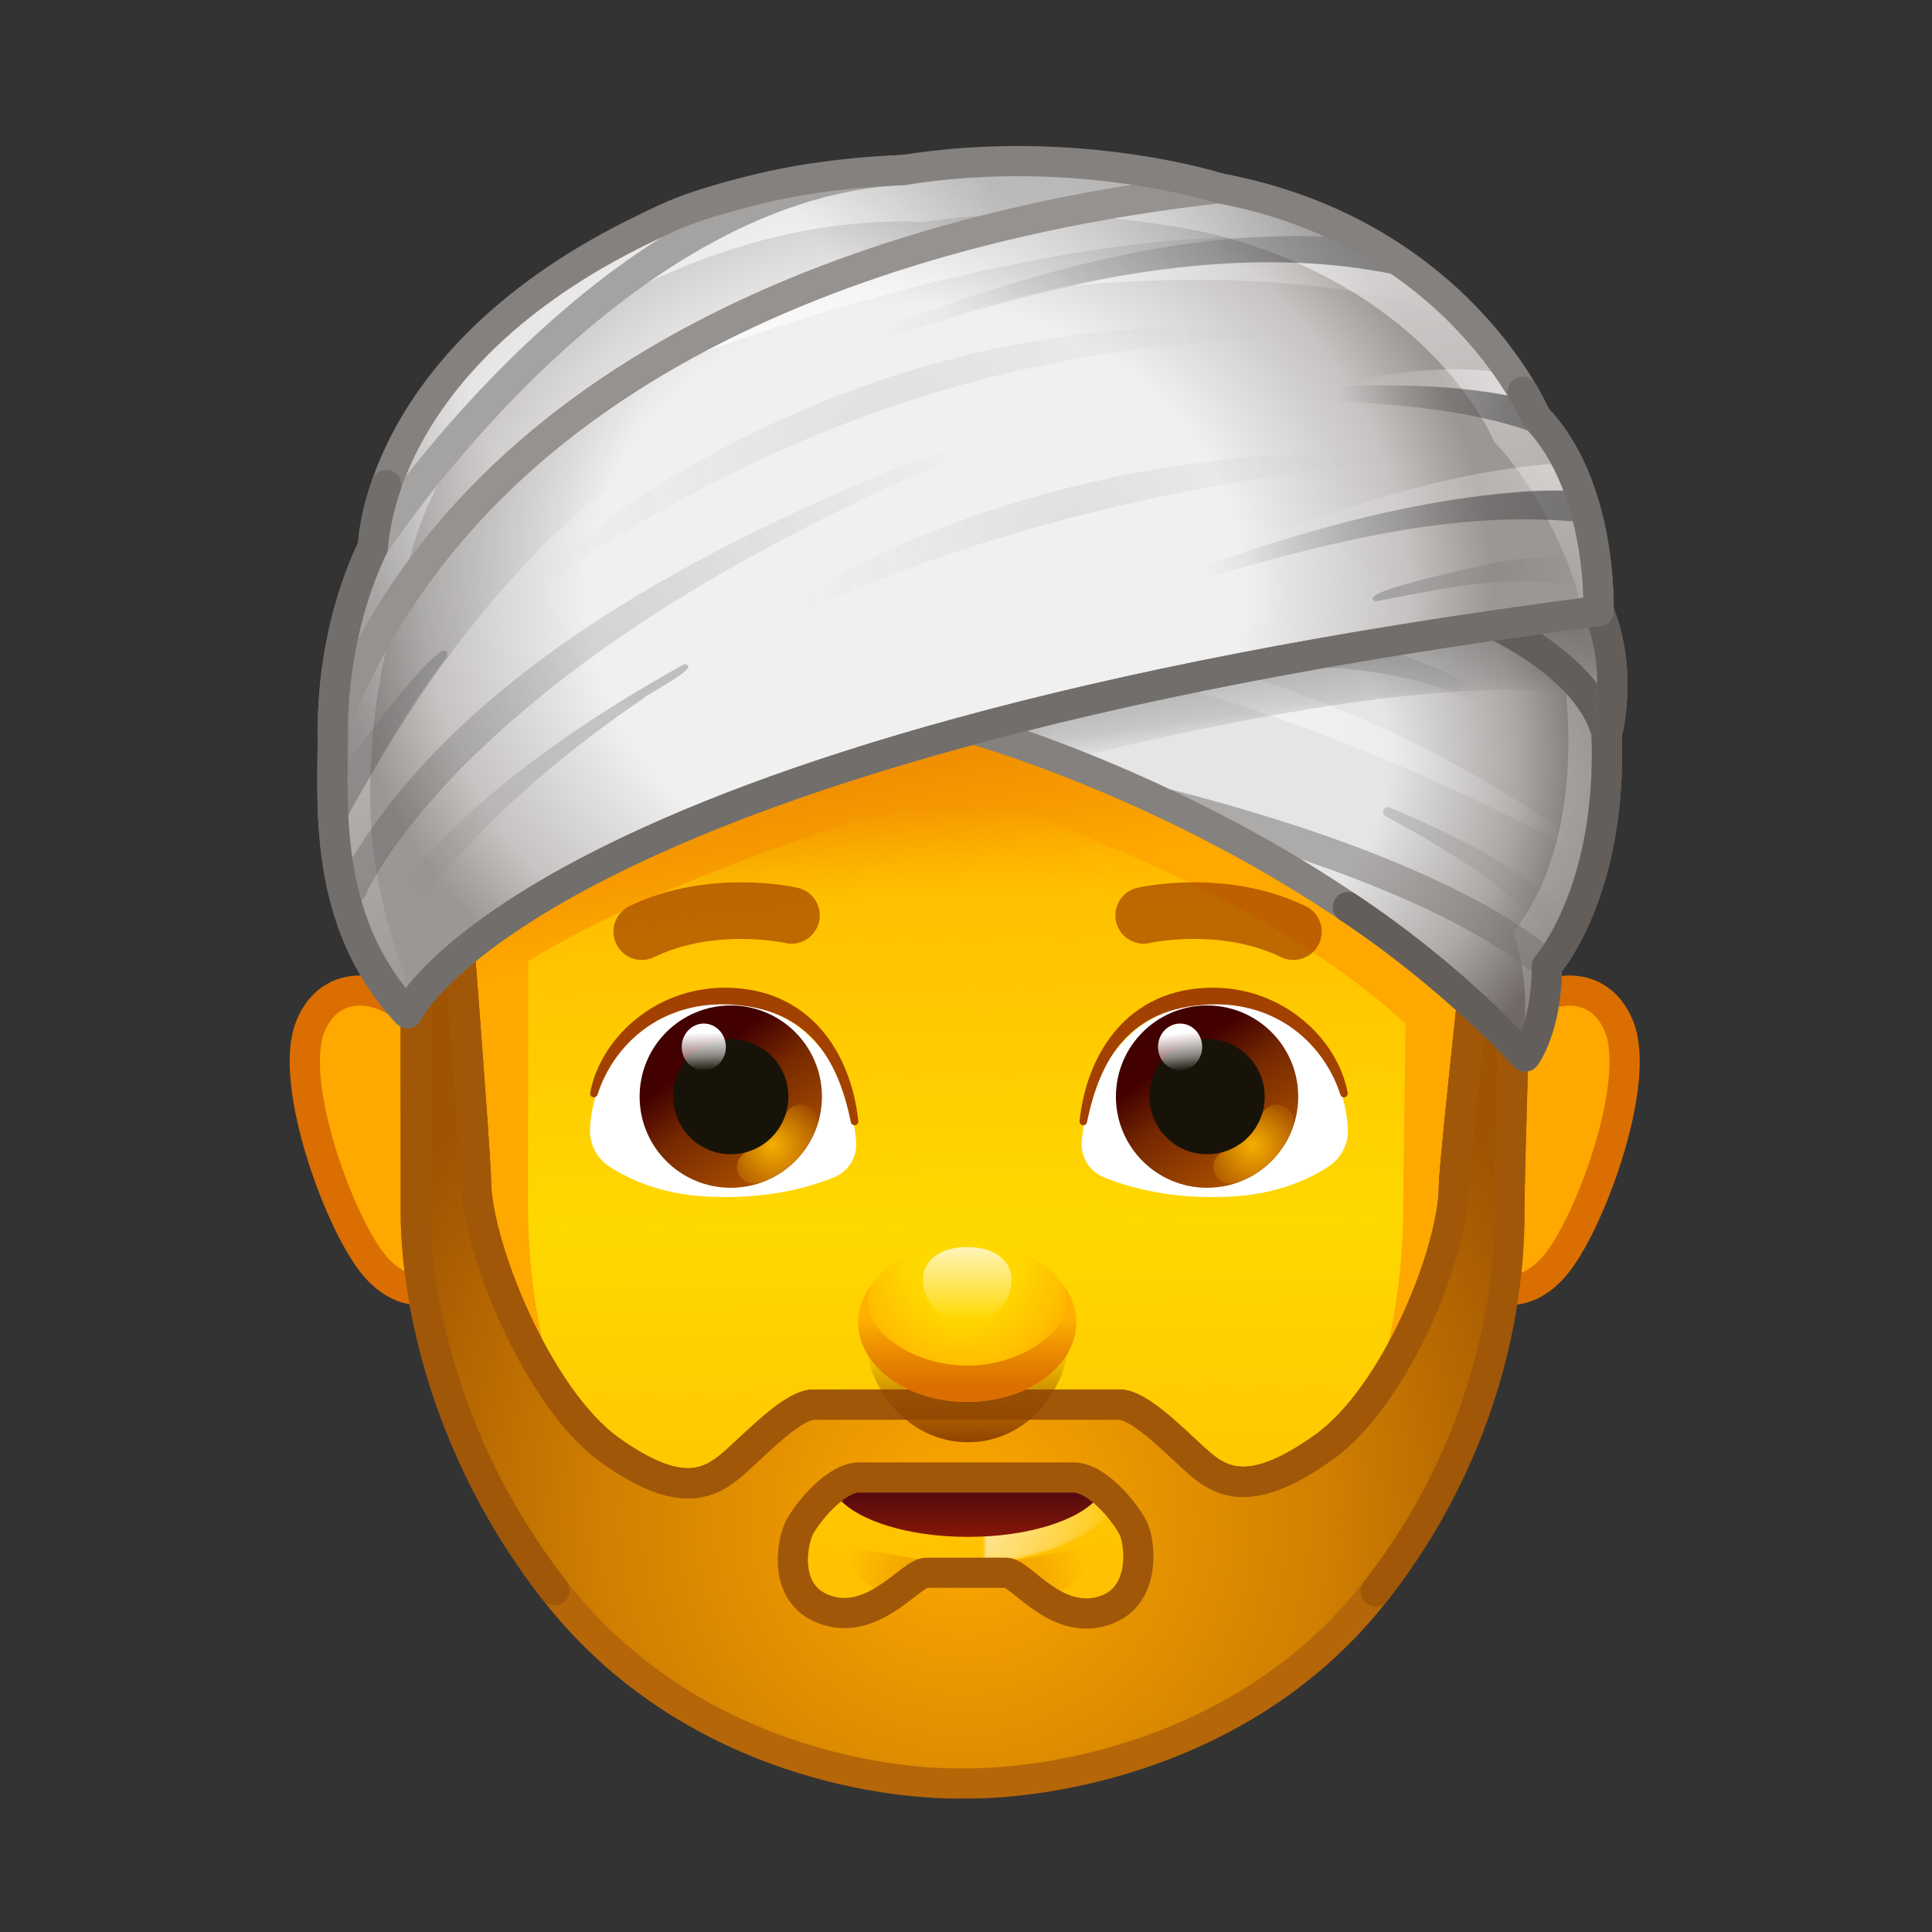 <svg xmlns="http://www.w3.org/2000/svg" xmlns:xlink="http://www.w3.org/1999/xlink" viewBox="0 0 512 512" width="512" height="512" style="width: 100%; height: 100%; transform: translate3d(0,0,0); content-visibility: visible;" preserveAspectRatio="xMidYMid meet"><rect x="0" y="0" width="512" height="512" fill="#333333" stroke="none"/><defs><clipPath id="__lottie_element_2"><rect width="512" height="512" x="0" y="0"></rect></clipPath><radialGradient id="__lottie_element_6" spreadMethod="pad" gradientUnits="userSpaceOnUse" cx="67.199" cy="-54.6" r="118.545" fx="67.199" fy="-54.6"><stop offset="38%" stop-color="rgb(229,229,229)"></stop><stop offset="67%" stop-color="rgb(171,167,165)"></stop><stop offset="86%" stop-color="rgb(112,105,102)"></stop></radialGradient><linearGradient id="__lottie_element_7" spreadMethod="pad" gradientUnits="userSpaceOnUse" x1="167.199" y1="-33.6" x2="141.75" y2="-37.189"><stop offset="8%" stop-color="rgb(255,255,255)" stop-opacity="1"></stop><stop offset="72%" stop-color="rgb(255,255,255)" stop-opacity="0.5"></stop><stop offset="100%" stop-color="rgb(255,255,255)" stop-opacity="0"></stop></linearGradient><radialGradient id="__lottie_element_8" spreadMethod="pad" gradientUnits="userSpaceOnUse" cx="79.199" cy="-61.1" r="85.926" fx="79.199" fy="-61.1"><stop offset="0%" stop-color="rgb(255,255,255)" stop-opacity="1"></stop><stop offset="48%" stop-color="rgb(255,255,255)" stop-opacity="0.5"></stop><stop offset="100%" stop-color="rgb(255,255,255)" stop-opacity="0"></stop></radialGradient><linearGradient id="__lottie_element_9" spreadMethod="pad" gradientUnits="userSpaceOnUse" x1="89.199" y1="-86.6" x2="92.522" y2="-62.863"><stop offset="0%" stop-color="rgb(77,77,77)" stop-opacity="1"></stop><stop offset="71%" stop-color="rgb(77,77,77)" stop-opacity="0.5"></stop><stop offset="100%" stop-color="rgb(77,77,77)" stop-opacity="0"></stop></linearGradient><linearGradient id="__lottie_element_10" spreadMethod="pad" gradientUnits="userSpaceOnUse" x1="158.199" y1="-12.6" x2="112.793" y2="-36.693"><stop offset="0%" stop-color="rgb(77,77,77)" stop-opacity="0"></stop><stop offset="44%" stop-color="rgb(77,77,77)" stop-opacity="0.5"></stop><stop offset="100%" stop-color="rgb(77,77,77)" stop-opacity="1"></stop></linearGradient><linearGradient id="__lottie_element_11" spreadMethod="pad" gradientUnits="userSpaceOnUse" x1="136.199" y1="-67.6" x2="106.808" y2="-80.593"><stop offset="0%" stop-color="rgb(77,77,77)" stop-opacity="0"></stop><stop offset="44%" stop-color="rgb(77,77,77)" stop-opacity="0.5"></stop><stop offset="100%" stop-color="rgb(77,77,77)" stop-opacity="1"></stop></linearGradient><radialGradient id="__lottie_element_12" spreadMethod="pad" gradientUnits="userSpaceOnUse" cx="-11.801" cy="-98.6" r="153.895" fx="-11.801" fy="-98.6"><stop offset="50%" stop-color="rgb(240,240,240)"></stop><stop offset="75%" stop-color="rgb(198,195,194)"></stop><stop offset="88%" stop-color="rgb(156,150,148)"></stop></radialGradient><linearGradient id="__lottie_element_13" spreadMethod="pad" gradientUnits="userSpaceOnUse" x1="165.199" y1="-134.6" x2="75.682" y2="-105.661"><stop offset="0%" stop-color="rgb(255,255,255)" stop-opacity="1"></stop><stop offset="50%" stop-color="rgb(255,255,255)" stop-opacity="0.5"></stop><stop offset="100%" stop-color="rgb(255,255,255)" stop-opacity="0"></stop></linearGradient><linearGradient id="__lottie_element_14" spreadMethod="pad" gradientUnits="userSpaceOnUse" x1="145.199" y1="-155.6" x2="103.298" y2="-152.512"><stop offset="0%" stop-color="rgb(255,255,255)" stop-opacity="1"></stop><stop offset="50%" stop-color="rgb(255,255,255)" stop-opacity="0.5"></stop><stop offset="100%" stop-color="rgb(255,255,255)" stop-opacity="0"></stop></linearGradient><linearGradient id="__lottie_element_15" spreadMethod="pad" gradientUnits="userSpaceOnUse" x1="30.199" y1="-187.6" x2="125.583" y2="-177.5"><stop offset="0%" stop-color="rgb(255,255,255)" stop-opacity="1"></stop><stop offset="50%" stop-color="rgb(255,255,255)" stop-opacity="0.5"></stop><stop offset="100%" stop-color="rgb(255,255,255)" stop-opacity="0"></stop></linearGradient><linearGradient id="__lottie_element_16" spreadMethod="pad" gradientUnits="userSpaceOnUse" x1="-31.801" y1="-211.6" x2="12.322" y2="-20.922"><stop offset="17%" stop-color="rgb(255,255,255)" stop-opacity="1"></stop><stop offset="58%" stop-color="rgb(255,255,255)" stop-opacity="0.5"></stop><stop offset="100%" stop-color="rgb(255,255,255)" stop-opacity="0"></stop></linearGradient><radialGradient id="__lottie_element_17" spreadMethod="pad" gradientUnits="userSpaceOnUse" cx="-80.801" cy="-161.6" r="97.485" fx="-80.801" fy="-161.6"><stop offset="53%" stop-color="rgb(77,77,77)" stop-opacity="0"></stop><stop offset="76%" stop-color="rgb(77,77,77)" stop-opacity="0.5"></stop><stop offset="100%" stop-color="rgb(77,77,77)" stop-opacity="1"></stop></radialGradient><linearGradient id="__lottie_element_18" spreadMethod="pad" gradientUnits="userSpaceOnUse" x1="98.199" y1="-151.6" x2="143.274" y2="-146.969"><stop offset="0%" stop-color="rgb(77,77,77)" stop-opacity="0"></stop><stop offset="50%" stop-color="rgb(77,77,77)" stop-opacity="0.5"></stop><stop offset="100%" stop-color="rgb(77,77,77)" stop-opacity="1"></stop></linearGradient><linearGradient id="__lottie_element_19" spreadMethod="pad" gradientUnits="userSpaceOnUse" x1="62.199" y1="-106.6" x2="155.01" y2="-122.378"><stop offset="0%" stop-color="rgb(77,77,77)" stop-opacity="0"></stop><stop offset="50%" stop-color="rgb(77,77,77)" stop-opacity="0.5"></stop><stop offset="100%" stop-color="rgb(77,77,77)" stop-opacity="1"></stop></linearGradient><radialGradient id="__lottie_element_20" spreadMethod="pad" gradientUnits="userSpaceOnUse" cx="-31.801" cy="-117.6" r="154.288" fx="-31.801" fy="-117.6"><stop offset="40%" stop-color="rgb(77,77,77)" stop-opacity="0"></stop><stop offset="74%" stop-color="rgb(77,77,77)" stop-opacity="0.5"></stop><stop offset="100%" stop-color="rgb(77,77,77)" stop-opacity="1"></stop></radialGradient><linearGradient id="__lottie_element_21" spreadMethod="pad" gradientUnits="userSpaceOnUse" x1="-65.801" y1="-192.6" x2="91.281" y2="-175.967"><stop offset="0%" stop-color="rgb(255,255,255)" stop-opacity="1"></stop><stop offset="50%" stop-color="rgb(255,255,255)" stop-opacity="0.5"></stop><stop offset="100%" stop-color="rgb(255,255,255)" stop-opacity="0"></stop></linearGradient><linearGradient id="__lottie_element_22" spreadMethod="pad" gradientUnits="userSpaceOnUse" x1="-0.801" y1="-138.6" x2="-157.264" y2="-36.001"><stop offset="0%" stop-color="rgb(77,77,77)" stop-opacity="0"></stop><stop offset="50%" stop-color="rgb(77,77,77)" stop-opacity="0.5"></stop><stop offset="100%" stop-color="rgb(77,77,77)" stop-opacity="1"></stop></linearGradient><linearGradient id="__lottie_element_23" spreadMethod="pad" gradientUnits="userSpaceOnUse" x1="93.199" y1="-189.6" x2="-23.394" y2="-166.189"><stop offset="0%" stop-color="rgb(77,77,77)" stop-opacity="1"></stop><stop offset="50%" stop-color="rgb(77,77,77)" stop-opacity="0.5"></stop><stop offset="100%" stop-color="rgb(77,77,77)" stop-opacity="0"></stop></linearGradient><linearGradient id="__lottie_element_24" spreadMethod="pad" gradientUnits="userSpaceOnUse" x1="-133.801" y1="-77.6" x2="-164.722" y2="-50.974"><stop offset="0%" stop-color="rgb(77,77,77)" stop-opacity="1"></stop><stop offset="65%" stop-color="rgb(77,77,77)" stop-opacity="0.5"></stop><stop offset="100%" stop-color="rgb(77,77,77)" stop-opacity="0"></stop></linearGradient><linearGradient id="__lottie_element_25" spreadMethod="pad" gradientUnits="userSpaceOnUse" x1="-86.801" y1="-74.6" x2="-148.818" y2="-16.86"><stop offset="0%" stop-color="rgb(77,77,77)" stop-opacity="1"></stop><stop offset="50%" stop-color="rgb(77,77,77)" stop-opacity="0.5"></stop><stop offset="100%" stop-color="rgb(77,77,77)" stop-opacity="0"></stop></linearGradient><linearGradient id="__lottie_element_26" spreadMethod="pad" gradientUnits="userSpaceOnUse" x1="113.199" y1="-97.6" x2="163.599" y2="-103.746"><stop offset="0%" stop-color="rgb(77,77,77)" stop-opacity="1"></stop><stop offset="50%" stop-color="rgb(77,77,77)" stop-opacity="0.505"></stop><stop offset="100%" stop-color="rgb(77,77,77)" stop-opacity="0.01"></stop></linearGradient><radialGradient id="__lottie_element_27" spreadMethod="pad" gradientUnits="userSpaceOnUse" cx="29.199" cy="-114.6" r="76.172" fx="29.199" fy="-114.6"><stop offset="0%" stop-color="rgb(77,77,77)" stop-opacity="1"></stop><stop offset="50%" stop-color="rgb(77,77,77)" stop-opacity="0.5"></stop><stop offset="100%" stop-color="rgb(77,77,77)" stop-opacity="0"></stop></radialGradient><radialGradient id="__lottie_element_28" spreadMethod="pad" gradientUnits="userSpaceOnUse" cx="-15.801" cy="-135.6" r="100.439" fx="-15.801" fy="-135.6"><stop offset="0%" stop-color="rgb(77,77,77)" stop-opacity="1"></stop><stop offset="50%" stop-color="rgb(77,77,77)" stop-opacity="0.5"></stop><stop offset="100%" stop-color="rgb(77,77,77)" stop-opacity="0"></stop></radialGradient><linearGradient id="__lottie_element_32" spreadMethod="pad" gradientUnits="userSpaceOnUse" x1="57.324" y1="22.947" x2="78.027" y2="53.067"><stop offset="0%" stop-color="rgb(66,0,0)"></stop><stop offset="37%" stop-color="rgb(118,40,0)"></stop><stop offset="100%" stop-color="rgb(170,80,0)"></stop></linearGradient><radialGradient id="__lottie_element_33" spreadMethod="pad" gradientUnits="userSpaceOnUse" cx="75.824" cy="47.572" r="15.441" fx="75.824" fy="47.572"><stop offset="0%" stop-color="rgb(246,175,0)" stop-opacity="1"></stop><stop offset="50%" stop-color="rgb(246,175,0)" stop-opacity="0.5"></stop><stop offset="100%" stop-color="rgb(246,175,0)" stop-opacity="0"></stop></radialGradient><linearGradient id="__lottie_element_34" spreadMethod="pad" gradientUnits="userSpaceOnUse" x1="56.574" y1="17.822" x2="57.574" y2="27.894"><stop offset="0%" stop-color="rgb(255,255,255)" stop-opacity="1"></stop><stop offset="60%" stop-color="rgb(255,255,255)" stop-opacity="0.5"></stop><stop offset="100%" stop-color="rgb(255,255,255)" stop-opacity="0"></stop></linearGradient><linearGradient id="__lottie_element_35" spreadMethod="pad" gradientUnits="userSpaceOnUse" x1="-68.426" y1="23.322" x2="-47.348" y2="52.692"><stop offset="0%" stop-color="rgb(66,0,0)"></stop><stop offset="37%" stop-color="rgb(118,40,0)"></stop><stop offset="100%" stop-color="rgb(170,80,0)"></stop></linearGradient><radialGradient id="__lottie_element_36" spreadMethod="pad" gradientUnits="userSpaceOnUse" cx="-51.301" cy="47.447" r="15.563" fx="-51.301" fy="47.447"><stop offset="0%" stop-color="rgb(246,175,0)" stop-opacity="1"></stop><stop offset="50%" stop-color="rgb(246,175,0)" stop-opacity="0.5"></stop><stop offset="100%" stop-color="rgb(246,175,0)" stop-opacity="0"></stop></radialGradient><linearGradient id="__lottie_element_37" spreadMethod="pad" gradientUnits="userSpaceOnUse" x1="-69.801" y1="17.697" x2="-69.551" y2="27.894"><stop offset="0%" stop-color="rgb(255,255,255)" stop-opacity="1"></stop><stop offset="60%" stop-color="rgb(255,255,255)" stop-opacity="0.5"></stop><stop offset="100%" stop-color="rgb(255,255,255)" stop-opacity="0"></stop></linearGradient><linearGradient id="__lottie_element_44" spreadMethod="pad" gradientUnits="userSpaceOnUse" x1="-3.229" y1="111.684" x2="-3.547" y2="86.199"><stop offset="0%" stop-color="rgb(142,67,0)" stop-opacity="1"></stop><stop offset="50%" stop-color="rgb(142,67,0)" stop-opacity="0.5"></stop><stop offset="100%" stop-color="rgb(142,67,0)" stop-opacity="0"></stop></linearGradient><linearGradient id="__lottie_element_45" spreadMethod="pad" gradientUnits="userSpaceOnUse" x1="-3.926" y1="99.697" x2="-3.926" y2="72.135"><stop offset="10%" stop-color="rgb(219,110,0)" stop-opacity="1"></stop><stop offset="51%" stop-color="rgb(219,110,0)" stop-opacity="0.5"></stop><stop offset="80%" stop-color="rgb(219,110,0)" stop-opacity="0"></stop></linearGradient><radialGradient id="__lottie_element_46" spreadMethod="pad" gradientUnits="userSpaceOnUse" cx="-4.926" cy="62.697" r="35.147" fx="-4.926" fy="62.697"><stop offset="40%" stop-color="rgb(255,168,0)" stop-opacity="0"></stop><stop offset="76%" stop-color="rgb(255,168,0)" stop-opacity="0.5"></stop><stop offset="100%" stop-color="rgb(255,168,0)" stop-opacity="1"></stop></radialGradient><linearGradient id="__lottie_element_47" spreadMethod="pad" gradientUnits="userSpaceOnUse" x1="-3.926" y1="58.697" x2="-3.926" y2="78.008"><stop offset="0%" stop-color="rgb(255,255,255)" stop-opacity="1"></stop><stop offset="50%" stop-color="rgb(255,255,255)" stop-opacity="0.5"></stop><stop offset="99%" stop-color="rgb(255,255,255)" stop-opacity="0"></stop></linearGradient><radialGradient id="__lottie_element_51" spreadMethod="pad" gradientUnits="userSpaceOnUse" cx="-0.285" cy="146.961" r="184.136" fx="-0.285" fy="146.961"><stop offset="0%" stop-color="rgb(255,169,0)" stop-opacity="1"></stop><stop offset="53%" stop-color="rgb(255,169,0)" stop-opacity="0.5"></stop><stop offset="92%" stop-color="rgb(255,169,0)" stop-opacity="0"></stop></radialGradient><radialGradient id="__lottie_element_55" spreadMethod="pad" gradientUnits="userSpaceOnUse" cx="-4.926" cy="153.697" r="32.492" fx="-4.926" fy="153.697"><stop offset="10%" stop-color="rgb(219,110,0)" stop-opacity="1"></stop><stop offset="66%" stop-color="rgb(219,110,0)" stop-opacity="0.5"></stop><stop offset="100%" stop-color="rgb(219,110,0)" stop-opacity="0"></stop></radialGradient><radialGradient id="__lottie_element_56" spreadMethod="pad" gradientUnits="userSpaceOnUse" cx="-4.926" cy="133.697" r="43.731" fx="-4.926" fy="133.697"><stop offset="0%" stop-color="rgb(255,255,255)"></stop><stop offset="60%" stop-color="rgb(255,255,255)"></stop><stop offset="100%" stop-color="rgb(255,255,255)"></stop></radialGradient><mask id="__lottie_element_58"><path fill="url(#__lottie_element_57)" d=" M38.357,125.845 C38.357,136.576 19.182,148.182 -4.471,148.182 C-28.124,148.182 -47.298,136.576 -47.298,125.845 C-47.298,115.114 38.357,115.114 38.357,125.845z"></path></mask><radialGradient id="__lottie_element_57" spreadMethod="pad" gradientUnits="userSpaceOnUse" cx="-4.926" cy="133.697" r="43.731" fx="-4.926" fy="133.697"><stop stop-color="rgb(255,255,255)" offset="0%" stop-opacity="1"></stop><stop stop-color="rgb(255,255,255)" offset="50%" stop-opacity="0.5"></stop><stop stop-color="rgb(255,255,255)" offset="100%" stop-opacity="0"></stop></radialGradient><linearGradient id="__lottie_element_59" spreadMethod="pad" gradientUnits="userSpaceOnUse" x1="-4.926" y1="141.322" x2="-4.926" y2="126.967"><stop offset="0%" stop-color="rgb(88,11,14)" stop-opacity="0"></stop><stop offset="36%" stop-color="rgb(88,11,14)" stop-opacity="0.5"></stop><stop offset="80%" stop-color="rgb(88,11,14)" stop-opacity="1"></stop></linearGradient><linearGradient id="__lottie_element_63" spreadMethod="pad" gradientUnits="userSpaceOnUse" x1="-31.135" y1="-105.388" x2="-7.334" y2="18.832"><stop offset="0%" stop-color="rgb(219,110,0)" stop-opacity="1"></stop><stop offset="38%" stop-color="rgb(219,110,0)" stop-opacity="0.5"></stop><stop offset="70%" stop-color="rgb(219,110,0)" stop-opacity="0"></stop></linearGradient><linearGradient id="__lottie_element_64" spreadMethod="pad" gradientUnits="userSpaceOnUse" x1="-6.002" y1="-56.692" x2="-1.947" y2="193.974"><stop offset="6%" stop-color="rgb(255,216,0)" stop-opacity="0"></stop><stop offset="15%" stop-color="rgb(255,216,0)" stop-opacity="0.5"></stop><stop offset="50%" stop-color="rgb(255,216,0)" stop-opacity="1"></stop><stop offset="89%" stop-color="rgb(255,216,0)" stop-opacity="0.5"></stop><stop offset="100%" stop-color="rgb(255,216,0)" stop-opacity="0"></stop></linearGradient></defs><g clip-path="url(#__lottie_element_2)"><g style="display: block;" transform="matrix(1,0,0,1,256,256)" opacity="1"><g opacity="1" transform="matrix(1,0,0,1,0,0)"><path fill="rgb(255,168,0)" fill-opacity="1" d=" M-143.001,17.709 C-150.121,5.117 -167.995,1.191 -173.841,16.256 C-179.687,31.321 -165.734,69.219 -156.421,79.787 C-147.108,90.355 -135.492,86.061 -134.143,74.43 C-132.794,62.799 -143.001,17.709 -143.001,17.709z"></path><path stroke-linecap="round" stroke-linejoin="round" fill-opacity="0" stroke="rgb(219,110,0)" stroke-opacity="1" stroke-width="8" d=" M-143.001,17.709 C-150.121,5.117 -167.995,1.191 -173.841,16.256 C-179.687,31.321 -165.734,69.219 -156.421,79.787 C-147.108,90.355 -135.492,86.061 -134.143,74.43 C-132.794,62.799 -143.001,17.709 -143.001,17.709z"></path></g><g opacity="1" transform="matrix(1,0,0,1,0,0)"><path fill="rgb(255,168,0)" fill-opacity="1" d=" M142.318,17.709 C149.438,5.117 167.312,1.191 173.158,16.256 C179.004,31.321 165.051,69.219 155.738,79.787 C146.425,90.355 134.809,86.061 133.46,74.43 C132.111,62.799 142.318,17.709 142.318,17.709z"></path><path stroke-linecap="round" stroke-linejoin="round" fill-opacity="0" stroke="rgb(219,110,0)" stroke-opacity="1" stroke-width="8" d=" M142.318,17.709 C149.438,5.117 167.312,1.191 173.158,16.256 C179.004,31.321 165.051,69.219 155.738,79.787 C146.425,90.355 134.809,86.061 133.46,74.43 C132.111,62.799 142.318,17.709 142.318,17.709z"></path></g></g><g style="display: block;" transform="matrix(1,0,0,1,256,256)" opacity="1"><g opacity="1" transform="matrix(1,0,0,1,0,0)"><path fill="rgb(255,168,0)" fill-opacity="1" d=" M135.652,56.278 C135.652,140.276 74.224,215.749 0.156,215.749 C-73.912,215.749 -135.34,140.276 -135.34,56.278 C-148.968,-87.547 -73.076,-145.417 0.156,-145.417 C71.468,-145.417 135.652,-122.851 135.652,56.278z"></path></g><g opacity="1" transform="matrix(1,0,0,1,0,0)"><path fill="url(#__lottie_element_63)" fill-opacity="1" d=" M135.652,56.278 C135.652,140.276 74.224,215.749 0.156,215.749 C-73.912,215.749 -135.34,140.276 -135.34,56.278 C-148.968,-87.547 -73.076,-145.417 0.156,-145.417 C71.468,-145.417 135.652,-122.851 135.652,56.278z"></path></g><g opacity="1" transform="matrix(1,0,0,1,0,0)"><path stroke-linecap="round" stroke-linejoin="round" fill-opacity="0" stroke="rgb(219,110,0)" stroke-opacity="1" stroke-width="8" d=" M135.652,56.278 C135.652,140.276 74.224,215.749 0.156,215.749 C-73.912,215.749 -135.34,140.276 -135.34,56.278 C-148.968,-87.547 -73.076,-145.417 0.156,-145.417 C71.468,-145.417 135.652,-122.851 135.652,56.278z"></path></g><g opacity="1" transform="matrix(1,0,0,1,0,0)"><g opacity="1" transform="matrix(1,0,0,1,0,0)"><path fill="url(#__lottie_element_64)" fill-opacity="1" d=" M116.493,15.253 C73.825,-23.508 15.125,-38.338 2.95,-47.223 C1.537,-48.254 -72.545,-27.969 -116.007,-1.289 C-116.029,0.419 -116.082,60.998 -116.082,63.081 C-116.082,141.103 -67.104,190.589 0.156,190.589 C67.416,190.589 115.878,141.103 115.878,63.081 C115.878,56.211 116.526,16.391 116.493,15.253z"></path></g></g></g><g style="display: block;" transform="matrix(0.98,0,0,0.98,260.911,269.052)" opacity="1"><g opacity="1" transform="matrix(1,0,0,1,0,0)"><path fill="url(#__lottie_element_55)" fill-opacity="0.5" d=" M28.496,146.94 C28.496,152.656 13.96,162.273 -3.972,162.273 C-21.904,162.273 -36.44,152.656 -36.44,146.94 C-36.44,141.224 -21.904,148.282 -3.972,148.282 C13.96,148.282 28.496,141.224 28.496,146.94z"></path></g><g opacity="1" transform="matrix(1,0,0,1,0,0)"><path fill="url(#__lottie_element_56)" mask="url(#__lottie_element_58)" fill-opacity="0.7" d="M0 0 M38.357,125.845 C38.357,136.576 19.182,148.182 -4.471,148.182 C-28.124,148.182 -47.298,136.576 -47.298,125.845 C-47.298,115.114 38.357,115.114 38.357,125.845z"></path></g><g opacity="1" transform="matrix(1,0,0,1,0,0)"><path fill="rgb(136,24,4)" fill-opacity="1" d=" M-41.79,124.981 C-41.79,126.945 -40.984,128.821 -39.475,130.55 C-34.228,136.691 -20.54,141.058 -4.478,141.058 C11.599,141.058 25.286,136.691 30.533,130.55 C32.043,128.821 32.849,126.945 32.849,124.981 C32.849,116.1 -41.79,116.1 -41.79,124.981z"></path></g><g opacity="1" transform="matrix(1,0,0,1,0,0)"><path fill="url(#__lottie_element_59)" fill-opacity="1" d=" M-41.79,124.981 C-41.79,126.945 -40.984,128.821 -39.475,130.55 C-34.228,136.691 -20.54,141.058 -4.478,141.058 C11.599,141.058 25.286,136.691 30.533,130.55 C32.043,128.821 32.849,126.945 32.849,124.981 C32.849,116.1 -41.79,116.1 -41.79,124.981z"></path></g></g><g style="display: block;" transform="matrix(1,0,0,1,256,256)" opacity="1"><g opacity="1" transform="matrix(1,0,0,1,0,0)"><path fill="rgb(159,84,2)" fill-opacity="1" d=" M0.599,216.631 C23.338,216.631 75.187,208.381 108.543,165.704 C142.661,122.052 143.999,77.682 143.999,65.676 C143.999,53.67 145.998,-8.259 145.998,-8.259 C145.998,-8.259 146.009,-8.181 146.009,-8.181 C146.009,-8.181 138.28,-24.364 138.28,-24.364 C138.28,-24.364 130.31,56.556 130.31,62.323 C130.31,74.698 113.998,113.866 94.766,127.567 C75.537,141.266 67.662,137.127 60.774,130.817 C53.896,124.517 47.72,116.225 42.567,116.225 C36.291,116.225 0.147,116.225 0.147,116.225 C0.147,116.225 -8.886,116.225 -18.711,116.225 C-18.711,116.225 -42.272,116.225 -42.272,116.225 C-47.425,116.225 -53.61,124.505 -60.489,130.817 C-67.367,137.128 -75.075,142.014 -94.316,128.317 C-113.546,114.628 -130.87,73.198 -130.87,60.823 C-130.87,55.056 -137.87,-26.234 -137.87,-26.234 C-137.87,-26.234 -145.996,-5.07 -145.996,-5.07 C-145.996,-5.07 -145.845,-4.988 -145.845,-4.988 C-145.845,-4.988 -145.809,53.67 -145.809,65.676 C-145.809,77.682 -142.977,122.057 -108.854,165.704 C-74.736,209.345 -21.348,216.989 0.599,216.62 C0.599,216.62 0.045,160.79 0.045,160.79 C0.045,160.79 -10.457,160.79 -10.457,160.79 C-14.572,160.79 -19.643,173.654 -31.325,173.654 C-42.998,173.654 -47.071,152.71 -45.173,148.93 C-43.271,145.143 -33.227,135.549 -28.332,135.549 C-23.447,135.549 0.045,135.549 0.045,135.549 C0.045,135.549 5.916,135.549 12.401,135.549 C12.401,135.549 28.423,135.549 28.423,135.549 C33.318,135.549 43.359,145.145 45.264,148.93 C47.165,152.708 43.089,173.654 31.416,173.654 C19.734,173.654 14.663,160.79 10.548,160.79 C6.423,160.79 0.045,160.79 0.045,160.79 C0.045,160.79 0.599,216.631 0.599,216.631z"></path></g><g opacity="1" transform="matrix(1,0,0,1,0,0)"><path fill="url(#__lottie_element_51)" fill-opacity="1" d=" M0.599,216.631 C23.338,216.631 75.187,208.381 108.543,165.704 C142.661,122.052 143.999,77.682 143.999,65.676 C143.999,53.67 145.998,-8.259 145.998,-8.259 C145.998,-8.259 146.009,-8.181 146.009,-8.181 C146.009,-8.181 138.105,-24.3 138.105,-24.3 C138.105,-24.3 129.308,56.556 129.308,62.323 C129.308,74.698 113.998,113.866 94.766,127.567 C75.537,141.266 67.662,137.127 60.774,130.817 C53.896,124.517 47.72,116.225 42.567,116.225 C36.291,116.225 0.147,116.225 0.147,116.225 C0.147,116.225 -8.886,116.225 -18.711,116.225 C-18.711,116.225 -42.272,116.225 -42.272,116.225 C-47.425,116.225 -53.61,124.505 -60.489,130.817 C-67.367,137.128 -75.075,142.014 -94.316,128.317 C-113.546,114.628 -129.868,73.198 -129.868,60.823 C-129.868,55.056 -137.87,-26.234 -137.87,-26.234 C-137.87,-26.234 -145.996,-5.07 -145.996,-5.07 C-145.996,-5.07 -145.845,-4.988 -145.845,-4.988 C-145.845,-4.988 -145.809,53.67 -145.809,65.676 C-145.809,77.682 -142.977,122.057 -108.854,165.704 C-74.736,209.345 -21.348,217 0.599,216.631 C0.599,216.631 0.045,160.79 0.045,160.79 C0.045,160.79 -10.457,160.79 -10.457,160.79 C-14.572,160.79 -19.643,173.654 -31.325,173.654 C-42.998,173.654 -47.071,152.71 -45.173,148.93 C-43.271,145.143 -33.227,135.549 -28.332,135.549 C-23.447,135.549 0.045,135.549 0.045,135.549 C0.045,135.549 5.916,135.549 12.401,135.549 C12.401,135.549 28.423,135.549 28.423,135.549 C33.318,135.549 43.359,145.145 45.264,148.93 C47.165,152.708 43.089,173.654 31.416,173.654 C19.734,173.654 14.663,160.79 10.548,160.79 C6.423,160.79 0.045,160.79 0.045,160.79 C0.045,160.79 0.599,216.631 0.599,216.631z"></path></g><g opacity="1" transform="matrix(1,0,0,1,0,0)"><path stroke-linecap="round" stroke-linejoin="round" fill-opacity="0" stroke="rgb(181,102,8)" stroke-opacity="1" stroke-width="8" d=" M146.013,-8.181 C146.013,-8.181 137.796,-24.555 137.796,-24.555 C137.796,-24.555 129.31,52.447 129.31,58.222 C129.31,75.504 114.003,113.876 94.77,127.569 C75.537,141.262 67.659,137.124 60.778,130.819 C53.897,124.514 45.717,116.226 40.558,116.226 C34.282,116.226 0.15,116.226 0.147,116.226 C0.147,116.226 0.147,116.226 0.147,116.226 C0.144,116.226 -33.988,116.226 -40.264,116.226 C-45.423,116.226 -53.604,124.514 -60.485,130.819 C-67.366,137.124 -75.079,142.012 -94.312,128.319 C-113.545,114.626 -129.872,74.004 -129.872,56.722 C-129.872,50.947 -135.869,-26.232 -135.869,-26.232 C-135.869,-26.232 -146,-5.07 -146,-5.07 C-146,-5.07 -145.848,-4.984 -145.848,-4.984 C-145.848,-4.984 -145.812,53.672 -145.812,65.675 C-145.812,77.678 -142.969,122.053 -108.852,165.7 C-74.735,209.347 -22.85,216.986 -0.906,216.622 C-0.906,216.622 -0.906,216.621 -0.906,216.621 C-0.906,216.621 -0.906,216.622 -0.906,216.622 C21.038,216.986 74.423,209.347 108.54,165.7 C142.657,122.053 144,77.678 144,65.675 C144,53.672 145.999,-8.254 145.999,-8.254 C145.999,-8.254 146.013,-8.181 146.013,-8.181z"></path></g><g opacity="1" transform="matrix(1,0,0,1,0,0)"><path stroke-linecap="round" stroke-linejoin="round" fill-opacity="0" stroke="rgb(160,87,8)" stroke-opacity="1" stroke-width="8" d=" M108.54,165.7 C142.657,122.053 144,77.678 144,65.675 C144,53.672 145.999,-8.254 145.999,-8.254 C145.999,-8.254 146.013,-8.181 146.013,-8.181 C146.013,-8.181 146.013,-8.181 146.013,-8.181 C146.013,-8.181 137.796,-24.555 137.796,-24.555 C137.796,-24.555 129.31,52.447 129.31,58.222 C129.31,75.504 114.003,113.876 94.77,127.569 C75.537,141.262 67.659,137.124 60.778,130.819 C53.897,124.514 45.717,116.226 40.558,116.226 C34.282,116.226 0.15,116.226 0.147,116.226 C0.147,116.226 0.147,116.226 0.147,116.226 C0.144,116.226 -33.988,116.226 -40.264,116.226 C-45.423,116.226 -53.604,124.514 -60.485,130.819 C-67.366,137.124 -75.079,142.012 -94.312,128.319 C-113.545,114.626 -129.872,74.004 -129.872,56.722 C-129.872,50.947 -135.869,-26.232 -135.869,-26.232 C-135.869,-26.232 -146,-5.07 -146,-5.07 C-146,-5.07 -145.848,-4.984 -145.848,-4.984 C-145.848,-4.984 -145.812,53.672 -145.812,65.675 C-145.812,77.655 -142.98,121.882 -109.049,165.448"></path></g><g opacity="1" transform="matrix(1,0,0,1,0,0)"><path stroke-linecap="round" stroke-linejoin="round" fill-opacity="0" stroke="rgb(160,87,8)" stroke-opacity="1" stroke-width="8" d=" M36.292,170.936 C23.563,174.75 14.663,160.79 10.548,160.79 C6.423,160.79 -10.457,160.79 -10.457,160.79 C-14.572,160.79 -23.886,174.309 -36.201,170.936 C-49,167.431 -46.095,152.71 -44.197,148.93 C-42.295,145.143 -34.618,135.549 -28.332,135.549 C-23.447,135.549 28.423,135.549 28.423,135.549 C35.012,135.549 42.384,145.145 44.289,148.93 C46.191,152.708 47.992,167.431 36.292,170.936z"></path></g><g opacity="1" transform="matrix(1,0,0,1,0,0)"><path stroke-linecap="round" stroke-linejoin="round" fill-opacity="0" stroke="rgb(160,87,8)" stroke-opacity="1" stroke-width="8" d=" M146.013,-8.181 C146.013,-8.181 137.796,-24.555 137.796,-24.555 C137.796,-24.555 129.31,52.447 129.31,58.222 C129.31,75.504 114.003,113.876 94.77,127.569 C75.537,141.262 67.659,137.124 60.778,130.819 C53.897,124.514 45.717,116.226 40.558,116.226 C34.282,116.226 0.147,116.226 0.147,116.226 C0.144,116.226 -33.988,116.226 -40.264,116.226 C-45.423,116.226 -53.604,124.514 -60.485,130.819 C-67.366,137.124 -75.079,142.012 -94.312,128.319 C-113.545,114.626 -129.872,74.004 -129.872,56.722 C-129.872,50.947 -135.869,-26.232 -135.869,-26.232"></path></g></g><g style="display: block;" transform="matrix(0.97,0,0,0.97,260.132,274.201)" opacity="1"><g opacity="1" transform="matrix(1,0,0,1,0,0)"><path fill="url(#__lottie_element_44)" fill-opacity="1" d=" M23.749,83.006 C23.749,95.93 13.101,111.345 -3.713,111.345 C-20.527,111.345 -31.58,95.93 -31.58,83.006 C-35.75,49.625 28.125,48.75 23.749,83.006z"></path></g><g opacity="1" transform="matrix(1,0,0,1,0,0)"><path fill="rgb(255,168,0)" fill-opacity="0.8" d=" M25.871,78.61 C25.871,90.6 12.533,100.32 -3.921,100.32 C-20.375,100.32 -33.713,90.6 -33.713,78.61 C-33.713,66.62 -20.375,57.411 -3.921,57.411 C12.533,57.411 25.871,66.62 25.871,78.61z"></path></g><g opacity="1" transform="matrix(1,0,0,1,0,0)"><path fill="url(#__lottie_element_45)" fill-opacity="1" d=" M25.871,78.61 C25.871,90.6 12.533,100.32 -3.921,100.32 C-20.375,100.32 -33.713,90.6 -33.713,78.61 C-33.713,66.62 -20.375,57.411 -3.921,57.411 C12.533,57.411 25.871,66.62 25.871,78.61z"></path></g><g opacity="1" transform="matrix(1,0,0,1,0,0)"><path fill="rgb(255,216,0)" fill-opacity="1" d=" M23.193,72.872 C23.193,81.798 10.313,90.376 -3.921,90.376 C-18.155,90.376 -31.035,81.798 -31.035,72.872 C-31.035,63.946 -18.155,56.966 -3.921,56.966 C10.313,56.966 23.193,63.946 23.193,72.872z"></path></g><g opacity="1" transform="matrix(1,0,0,1,0,0)"><path fill="url(#__lottie_element_46)" fill-opacity="1" d=" M23.193,72.872 C23.193,81.798 10.313,90.376 -3.921,90.376 C-18.155,90.376 -31.035,81.798 -31.035,72.872 C-31.035,63.946 -18.155,56.966 -3.921,56.966 C10.313,56.966 23.193,63.946 23.193,72.872z"></path></g><g opacity="1" transform="matrix(1,0,0,1,0,0)"><path fill="url(#__lottie_element_47)" fill-opacity="0.7" d=" M8.175,67.11 C8.175,73.167 2.759,78.866 -3.921,78.866 C-10.601,78.866 -16.017,73.167 -16.017,67.11 C-16.017,61.053 -10.601,58.014 -3.921,58.014 C2.759,58.014 8.175,61.053 8.175,67.11z"></path></g></g><g style="display: block;" transform="matrix(1,0,0,1,256,256)" opacity="0.7"><g opacity="1" transform="matrix(1,0,0,1,0,0)"><path stroke-linecap="round" stroke-linejoin="round" fill-opacity="0" stroke="rgb(163,65,0)" stroke-opacity="1" stroke-width="15" d=" M47.087,-13.413 C47.087,-13.413 67.904,-18.216 86.764,-9.103"></path></g><g opacity="1" transform="matrix(1,0,0,1,0,0)"><path stroke-linecap="round" stroke-linejoin="round" fill-opacity="0" stroke="rgb(163,65,0)" stroke-opacity="1" stroke-width="15" d=" M-46.255,-13.413 C-46.255,-13.413 -67.071,-18.216 -85.931,-9.103"></path></g></g><g style="display: block;" transform="matrix(1,0,0,1,256,256)" opacity="1"><g opacity="1" transform="matrix(1,0,0,1,0,0)"><g opacity="1" transform="matrix(1,0,0,1,0,0)"><path fill="rgb(255,255,255)" fill-opacity="1" d=" M36.421,55.939 C32.642,54.364 30.32,50.53 30.676,46.451 C31.321,39.063 33.959,26.879 43.801,17.862 C56.77,5.981 81.185,7.146 93.421,22.369 C99.261,29.634 100.863,37.606 101.189,42.96 C101.438,47.053 99.459,50.927 96.027,53.172 C91.173,56.347 82.75,60.386 70.648,61.077 C54.437,62.002 42.845,58.616 36.421,55.939z"></path></g><g opacity="1" transform="matrix(1,0,0,1,0,0)"><path fill="url(#__lottie_element_32)" fill-opacity="1" d=" M88.047,34.618 C88.047,47.96 77.23,58.776 63.888,58.776 C50.546,58.776 39.73,47.96 39.73,34.618 C39.73,21.276 50.546,10.459 63.888,10.459 C77.23,10.459 88.047,21.276 88.047,34.618z"></path></g><g opacity="1" transform="matrix(1,0,0,1,0,0)"><g opacity="1" transform="matrix(1,0,0,1,0,0)"><path fill="url(#__lottie_element_33)" fill-opacity="1" d=" M69.982,57.675 C68.094,57.675 66.346,56.456 65.76,54.557 C65.04,52.225 66.348,49.751 68.68,49.032 C73.141,47.656 76.693,44.191 78.18,39.762 C78.957,37.447 81.466,36.204 83.775,36.979 C86.089,37.755 87.335,40.26 86.558,42.574 C84.168,49.694 78.459,55.264 71.285,57.477 C70.851,57.611 70.412,57.675 69.982,57.675z"></path></g></g><g opacity="1" transform="matrix(1,0,0,1,0,0)"><path fill="rgb(24,19,9)" fill-opacity="1" d=" M79.156,34.618 C79.156,43.05 72.32,49.886 63.888,49.886 C55.456,49.886 48.62,43.05 48.62,34.618 C48.62,26.186 55.456,19.35 63.888,19.35 C72.32,19.35 79.156,26.186 79.156,34.618z"></path></g><g opacity="1" transform="matrix(1,0,0,1,0,0)"><path fill="url(#__lottie_element_34)" fill-opacity="1" d=" M62.588,21.453 C62.588,24.877 59.968,27.653 56.737,27.653 C53.506,27.653 50.887,24.877 50.887,21.453 C50.887,18.029 53.506,15.253 56.737,15.253 C59.968,15.253 62.588,18.029 62.588,21.453z"></path></g><g opacity="1" transform="matrix(1,0,0,1,0,0)"><path fill="rgb(163,65,0)" fill-opacity="1" d=" M31.084,41.196 C32.955,23.742 43.404,6.758 65.44,6.754 C83.985,6.75 97.727,20.355 100.167,33.809 C95.773,20.095 82.965,8.498 64.669,9.192 C42.376,10.037 34.508,24.505 31.084,41.196z"></path><path stroke-linecap="round" stroke-linejoin="round" fill-opacity="0" stroke="rgb(163,65,0)" stroke-opacity="1" stroke-width="2" d=" M31.084,41.196 C32.955,23.742 43.404,6.758 65.44,6.754 C83.985,6.75 97.727,20.355 100.167,33.809 C95.773,20.095 82.965,8.498 64.669,9.192 C42.376,10.037 34.508,24.505 31.084,41.196z"></path></g></g><g opacity="1" transform="matrix(1,0,0,1,0,0)"><g opacity="1" transform="matrix(1,0,0,1,0,0)"><path fill="rgb(255,255,255)" fill-opacity="1" d=" M-34.869,55.939 C-31.09,54.364 -28.769,50.53 -29.125,46.451 C-29.77,39.063 -32.408,26.879 -42.25,17.862 C-55.219,5.981 -79.634,7.146 -91.87,22.369 C-97.71,29.634 -99.312,37.606 -99.638,42.96 C-99.887,47.053 -97.908,50.927 -94.476,53.172 C-89.622,56.347 -81.198,60.386 -69.096,61.077 C-52.885,62.002 -41.293,58.616 -34.869,55.939z"></path></g><g opacity="1" transform="matrix(1,0,0,1,0,0)"><path fill="url(#__lottie_element_35)" fill-opacity="1" d=" M-38.178,34.618 C-38.178,47.96 -48.995,58.776 -62.337,58.776 C-75.679,58.776 -86.495,47.96 -86.495,34.618 C-86.495,21.276 -75.679,10.459 -62.337,10.459 C-48.995,10.459 -38.178,21.276 -38.178,34.618z"></path></g><g opacity="1" transform="matrix(1,0,0,1,0,0)"><g opacity="1" transform="matrix(1,0,0,1,0,0)"><path fill="url(#__lottie_element_36)" fill-opacity="1" d=" M-56.243,57.675 C-58.131,57.675 -59.879,56.456 -60.465,54.557 C-61.185,52.225 -59.876,49.751 -57.544,49.032 C-53.083,47.656 -49.532,44.191 -48.045,39.762 C-47.268,37.447 -44.759,36.204 -42.45,36.979 C-40.136,37.755 -38.89,40.26 -39.667,42.574 C-42.057,49.694 -47.766,55.264 -54.94,57.477 C-55.374,57.611 -55.813,57.675 -56.243,57.675z"></path></g></g><g opacity="1" transform="matrix(1,0,0,1,0,0)"><path fill="rgb(24,19,9)" fill-opacity="1" d=" M-47.069,34.618 C-47.069,43.05 -53.905,49.886 -62.337,49.886 C-70.769,49.886 -77.605,43.05 -77.605,34.618 C-77.605,26.186 -70.769,19.35 -62.337,19.35 C-53.905,19.35 -47.069,26.186 -47.069,34.618z"></path></g><g opacity="1" transform="matrix(1,0,0,1,0,0)"><path fill="rgb(163,65,0)" fill-opacity="1" d=" M-29.532,41.196 C-31.403,23.742 -41.852,6.758 -63.888,6.754 C-82.433,6.75 -96.176,20.355 -98.616,33.809 C-94.223,20.095 -81.414,8.498 -63.118,9.192 C-40.825,10.037 -32.956,24.505 -29.532,41.196z"></path><path stroke-linecap="round" stroke-linejoin="round" fill-opacity="0" stroke="rgb(163,65,0)" stroke-opacity="1" stroke-width="2" d=" M-29.532,41.196 C-31.403,23.742 -41.852,6.758 -63.888,6.754 C-82.433,6.75 -96.176,20.355 -98.616,33.809 C-94.223,20.095 -81.414,8.498 -63.118,9.192 C-40.825,10.037 -32.956,24.505 -29.532,41.196z"></path></g></g><g opacity="1" transform="matrix(1,0,0,1,0,0)"><path fill="url(#__lottie_element_37)" fill-opacity="1" d=" M-63.637,21.453 C-63.637,24.877 -66.257,27.653 -69.488,27.653 C-72.719,27.653 -75.338,24.877 -75.338,21.453 C-75.338,18.029 -72.719,15.253 -69.488,15.253 C-66.257,15.253 -63.637,18.029 -63.637,21.453z"></path></g></g><g style="display: block;" transform="matrix(1,0,0,1,256,256)" opacity="1"><g opacity="1" transform="matrix(1,0,0,1,0,0)"><path fill="url(#__lottie_element_6)" fill-opacity="1" d=" M1.95,-62.749 C1.95,-62.749 87.007,-38.407 145.198,23.975 C145.198,23.975 153.941,16.407 153.941,0 C153.941,0 171.298,-19.434 169.763,-61.275 C169.763,-61.275 174.368,-77.621 167.626,-94.077"></path></g><g opacity="1" transform="matrix(1,0,0,1,0,0)"><path fill="url(#__lottie_element_7)" fill-opacity="0.3" d=" M148.847,-91.541 C148.847,-91.541 158.248,-78.316 158.248,-78.316 C158.248,-78.316 165.931,-35.051 145.094,-9.103 C145.094,-9.103 151.081,8.62 146.449,23.303 C146.449,23.303 142.182,23.73 146.449,23.303 C150.716,22.876 153.941,0 153.941,0 C153.941,0 173.053,-27.037 169.763,-63.87 C169.763,-63.87 175.08,-86.206 166.234,-92.561 C166.234,-92.561 147.418,-91.34 147.418,-91.34"></path></g><g opacity="1" transform="matrix(1,0,0,1,0,0)"><path fill="url(#__lottie_element_8)" fill-opacity="0.5" d=" M11.668,-87.293 C61.128,-86.094 109.517,-67.449 150.772,-40.838 C152.497,-39.342 163.947,-33.601 157.573,-32.973 C153.316,-34.994 148.599,-37.351 144.38,-39.504 C116.91,-53.016 88.164,-64.851 58.738,-73.359 C56.444,-74.049 51.73,-75.374 49.407,-75.98 C36.938,-79.296 24.257,-82.247 11.533,-84.212 C9.694,-84.363 9.761,-87.313 11.668,-87.293z"></path></g><g opacity="1" transform="matrix(1,0,0,1,0,0)"><path fill="url(#__lottie_element_9)" fill-opacity="0.4" d=" M25.758,-54.287 C25.758,-54.287 137.206,-83.875 171.031,-68.874 C171.031,-68.874 171.649,-87.146 166.234,-92.561 C160.819,-97.976 10.483,-64.915 10.483,-64.915 C10.483,-64.915 25.758,-54.287 25.758,-54.287z"></path></g><g opacity="0.2" transform="matrix(1,0,0,1,0,0)"><g opacity="1" transform="matrix(1,0,0,1,0,0)"><path fill="url(#__lottie_element_10)" fill-opacity="1" d=" M112.262,-42.001 C130.381,-34.4 148.229,-25.443 162.677,-11.82 C166.633,-8.046 160.28,-2.13 156.805,-6.387 C144.343,-20.531 127.764,-30.827 111.231,-39.675 C109.797,-40.341 110.79,-42.623 112.262,-42.001z"></path></g><g opacity="1" transform="matrix(1,0,0,1,0,0)"><path fill="url(#__lottie_element_11)" fill-opacity="1" d=" M95.297,-87.078 C114.671,-84.113 134.368,-77.15 148.624,-63.294 C149.283,-62.67 148.34,-61.593 147.638,-62.206 C134.537,-72.452 117.968,-76.991 101.664,-78.672 C97.865,-79.459 91.04,-77.52 90.796,-83.138 C90.802,-85.514 92.944,-87.383 95.297,-87.078z"></path></g></g><g opacity="1" transform="matrix(1,0,0,1,0,0)"><path stroke-linecap="round" stroke-linejoin="round" fill-opacity="0" stroke="rgb(99,94,90)" stroke-opacity="1" stroke-width="8" d=" M169.763,-61.275 C169.763,-61.275 168.137,-76.423 140.398,-90.342"></path></g><g opacity="1" transform="matrix(1,0,0,1,0,0)"><path stroke-linecap="round" stroke-linejoin="round" fill-opacity="0" stroke="rgb(119,114,112)" stroke-opacity="0.5" stroke-width="8" d=" M153.941,0 C153.941,0 133.191,-22.373 53.759,-42.794"></path></g><g opacity="1" transform="matrix(1,0,0,1,0,0)"><path stroke-linecap="round" stroke-linejoin="round" fill-opacity="0" stroke="rgb(132,129,126)" stroke-opacity="1" stroke-width="8" d=" M1.95,-62.749 C1.95,-62.749 90.007,-38.407 148.198,23.975 C148.198,23.975 153.941,16.407 153.941,0 C153.941,0 171.298,-19.434 169.763,-61.275 C169.763,-61.275 174.368,-77.621 167.626,-94.077"></path></g><g opacity="1" transform="matrix(1,0,0,1,0,0)"><path stroke-linecap="round" stroke-linejoin="round" fill-opacity="0" stroke="rgb(99,94,90)" stroke-opacity="1" stroke-width="8" d=" M167.626,-94.077 C174.368,-77.621 169.763,-61.275 169.763,-61.275 C171.298,-19.434 153.941,0 153.941,0 C153.941,16.407 148.198,23.975 148.198,23.975 C148.198,23.975 128.491,2.358 101.21,-15.614"></path></g><g opacity="1" transform="matrix(1.129,0,0,1,0,0)"><path fill="url(#__lottie_element_12)" fill-opacity="1" d=" M-129.521,12.467 C-129.521,12.467 -103.07,-57.361 149.798,-94.077 C149.798,-94.077 150.875,-127.175 135.008,-145.417 C135.008,-145.417 116.908,-194.214 60.044,-206.13 C60.044,-206.13 26.21,-218.319 -14.848,-210.926 C-14.848,-210.926 -32.227,-210.539 -48.966,-205.949 C-65.407,-201.441 -76.197,-194.289 -76.197,-194.289 C-140.333,-165.299 -140.332,-111.077 -140.332,-111.077 C-140.332,-111.077 -149.815,-91.46 -149.822,-62.749 C-149.827,-43.102 -149.822,-11.891 -129.521,12.467z"></path></g><g opacity="1" transform="matrix(1,0,0,1,0,0)"><path fill="url(#__lottie_element_13)" fill-opacity="0.4" d=" M58.436,-104.471 C58.436,-104.471 112.737,-131.2 159.487,-133.319 C159.487,-133.319 161.469,-125.761 161.469,-125.761 C161.469,-125.761 121.615,-128.384 58.436,-104.471z"></path></g><g opacity="1" transform="matrix(1,0,0,1,0,0)"><path fill="url(#__lottie_element_14)" fill-opacity="0.5" d=" M97.45,-153.639 C97.45,-153.639 124.201,-161.4 145.446,-156.556 C145.446,-156.556 146.345,-150.597 145.198,-150.857 C125.623,-155.291 97.45,-153.639 97.45,-153.639z"></path></g><g opacity="1" transform="matrix(1,0,0,1,0,0)"><path fill="url(#__lottie_element_15)" fill-opacity="0.5" d=" M28.698,-180.4 C28.698,-180.4 72.441,-191.846 114.559,-183.31 C114.559,-183.31 128.487,-171.489 128.487,-171.489 C128.487,-171.489 100.167,-186.472 28.698,-180.4z"></path></g><g opacity="1" transform="matrix(1,0,0,1,0,0)"><path fill="url(#__lottie_element_16)" fill-opacity="0.6" d=" M167.629,-94.08 C163.799,-93.58 167.009,-93.08 163.279,-92.57 C162.759,-102.24 152.169,-126.39 139.929,-138.98 C139.929,-138.98 124.201,-178.421 66.639,-193.68 C59.641,-195.535 40.809,-198.441 27.792,-199.099 C6.944,-200.154 -11.571,-197.15 -11.571,-197.15 C-43.874,-198.785 -75.739,-186.596 -93.003,-176.421 C-118.504,-161.391 -141.936,-135.793 -148.611,-102.91 C-148.611,-102.91 -156.343,-79.938 -157.521,-56.78 C-158.367,-40.141 -158.806,-23.507 -146.833,7.746 C-150.223,11.816 -145.051,12.47 -145.051,12.47 C-167.781,-11.89 -167.781,-43.1 -167.781,-62.75 C-167.771,-91.46 -157.151,-111.08 -157.151,-111.08 C-157.151,-111.08 -157.151,-165.3 -85.361,-194.29 C-85.361,-194.29 -73.281,-201.44 -54.881,-205.95 C-36.141,-210.54 -16.681,-210.93 -16.681,-210.93 C29.279,-218.32 67.149,-206.13 67.149,-206.13 C130.809,-194.21 151.069,-145.42 151.069,-145.42 C168.829,-127.18 167.629,-94.08 167.629,-94.08z"></path></g><g opacity="1" transform="matrix(1,0,0,1,0,0)"><path fill="url(#__lottie_element_17)" fill-opacity="0.3" d=" M66.929,-206.13 C-14.611,-197.09 -129.631,-163.66 -168.531,-62.75 C-168.531,-91.46 -157.891,-111.08 -157.891,-111.08 C-157.891,-111.08 -157.891,-165.3 -85.931,-194.29 C-85.931,-194.29 -73.821,-201.44 -55.381,-205.95 C-36.601,-210.54 -17.101,-210.93 -17.101,-210.93 C28.969,-218.32 66.929,-206.13 66.929,-206.13z"></path></g><g opacity="1" transform="matrix(1,0,0,1,0,0)"><path stroke-linecap="round" stroke-linejoin="round" fill-opacity="0" stroke="rgb(165,163,162)" stroke-opacity="1" stroke-width="8" d=" M-157.155,-111.077 C-157.155,-111.077 -94.663,-207.58 -16.684,-210.926"></path></g><g opacity="1" transform="matrix(1,0,0,1,0,0)"><path fill="url(#__lottie_element_18)" fill-opacity="0.6" d=" M149.64,-141.667 C134.421,-146.943 118.102,-148.48 102.086,-149.511 C102.086,-149.511 95.065,-149.8 95.065,-149.8 C92.695,-149.803 92.651,-153.527 95.036,-153.566 C114.184,-154.181 133.805,-154.174 152.445,-149.161 C157.595,-147.532 154.617,-139.504 149.64,-141.667z"></path></g><g opacity="1" transform="matrix(1,0,0,1,0,0)"><path fill="url(#__lottie_element_19)" fill-opacity="0.6" d=" M163.155,-117.612 C126.268,-121.408 89.331,-110.315 54.152,-100.16 C52.521,-99.695 51.742,-102.083 53.334,-102.671 C84.52,-113.76 116.632,-123.809 149.842,-125.898 C154.919,-126.052 159.713,-126.217 164.839,-125.433 C170.241,-124.304 168.545,-116.427 163.155,-117.612z"></path></g><g opacity="1" transform="matrix(1,0,0,1,0,0)"><path fill="url(#__lottie_element_20)" fill-opacity="0.4" d=" M114.559,-186.94 C114.559,-186.94 113.966,-183.211 113.019,-183.4 C90.797,-187.834 45.918,-192.172 -35.121,-161.5 C-105.622,-134.816 -141.673,-79.938 -164.101,-39.323 C-164.461,-45.363 -167.781,-57.86 -167.781,-62.75 C-167.781,-63.3 -167.781,-63.85 -167.771,-64.39 C-151.501,-101.52 -119.201,-149.8 -56.901,-173.64 C-9.741,-191.69 30.909,-201.86 61.879,-207.58 C65.279,-206.73 67.149,-206.13 67.149,-206.13 C86.899,-202.43 102.479,-195.18 114.559,-186.94z"></path></g><g opacity="1" transform="matrix(1,0,0,1,0,0)"><path fill="url(#__lottie_element_21)" fill-opacity="0.7" d=" M-70.231,-162.393 C-70.231,-162.393 31.083,-201.041 98.767,-191.762 C98.767,-191.762 58.063,-208.254 58.063,-208.254 C58.063,-208.254 -16.084,-195.26 -70.231,-162.393z"></path></g><g opacity="0.3" transform="matrix(1,0,0,1,0,0)"><g opacity="1" transform="matrix(1,0,0,1,0,0)"><path fill="url(#__lottie_element_22)" fill-opacity="1" d=" M-166.492,-21.941 C-137.744,-75.477 -73.188,-109.387 -18.742,-131.77 C14.145,-144.7 16.835,-142.353 -17.328,-128.434 C-60.568,-108.375 -103.389,-84.085 -136.6,-49.512 C-142.261,-43.399 -148.108,-36.47 -152.846,-29.583 C-154.955,-26.367 -157.134,-22.949 -158.821,-19.498 C-160.701,-13.87 -168.455,-16.467 -166.492,-21.941z"></path></g><g opacity="1" transform="matrix(1,0,0,1,0,0)"><path fill="url(#__lottie_element_23)" fill-opacity="1" d=" M-36.084,-163.829 C11.418,-182.234 63.336,-199.79 114.818,-191.193 C120.063,-189.918 118.305,-182.241 113.017,-183.397 C63.172,-193.335 11.813,-177.745 -35.121,-161.499 C-36.628,-160.905 -37.612,-163.156 -36.084,-163.829z"></path></g><g opacity="1" transform="matrix(1,0,0,1,0,0)"><path fill="url(#__lottie_element_24)" fill-opacity="1" d=" M-170.448,-43.43 C-170.321,-46.223 -135.924,-92.922 -137.554,-81.929 C-146.809,-69.694 -152.94,-59.695 -162.012,-42.871 C-165.893,-35.674 -172.646,-36.748 -170.448,-43.43z"></path></g><g opacity="1" transform="matrix(1,0,0,1,0,0)"><path fill="url(#__lottie_element_25)" fill-opacity="1" d=" M-160.396,-7.654 C-139.251,-39.055 -107.451,-61.747 -74.785,-79.938 C-69.133,-79.731 -84.573,-72.127 -85.568,-70.852 C-104.543,-57.972 -122.543,-42.992 -137.56,-25.634 C-143.382,-18.817 -149.07,-11.559 -153.423,-3.729 C-156.089,0.996 -163.053,-2.925 -160.396,-7.654z"></path></g><g opacity="1" transform="matrix(1,0,0,1,0,0)"><path fill="url(#__lottie_element_26)" fill-opacity="1" d=" M163.544,-99.457 C148.676,-105.3 125.717,-99.832 108.537,-96.638 C102.189,-99.046 136.703,-106.005 139.292,-106.666 C181.571,-115.063 172.168,-90.651 163.544,-99.457z"></path></g></g><g opacity="1" transform="matrix(1,0,0,1,0,0)"><path stroke-linecap="round" stroke-linejoin="round" fill-opacity="0" stroke="rgb(150,146,143)" stroke-opacity="1" stroke-width="8" d=" M67.152,-206.13 C-14.201,-197.088 -128.967,-163.663 -167.779,-62.749"></path></g><g opacity="1" transform="matrix(1,0,0,1,0,0)"><path stroke-linecap="round" stroke-linejoin="round" fill-opacity="0" stroke="rgb(132,129,126)" stroke-opacity="1" stroke-width="8" d=" M-148.053,12.467 C-148.053,12.467 -115.442,-57.361 167.626,-94.077 C167.626,-94.077 168.832,-127.175 151.07,-145.417 C151.07,-145.417 130.807,-194.214 67.152,-206.13 C67.152,-206.13 29.277,-218.319 -16.684,-210.926 C-16.684,-210.926 -36.138,-210.539 -54.877,-205.949 C-73.282,-201.441 -78.091,-198.801 -85.36,-195.289 C-156.57,-160.889 -157.155,-111.077 -157.155,-111.077 C-157.155,-111.077 -167.771,-91.46 -167.779,-62.749 C-167.784,-43.102 -170.779,-11.891 -148.053,12.467z"></path></g><g opacity="1" transform="matrix(1,0,0,1,0,0)"><path stroke-linecap="round" stroke-linejoin="round" fill-opacity="0" stroke="rgb(114,110,107)" stroke-opacity="1" stroke-width="8" d=" M147.51,-152.224 C148.911,-149.93 151.07,-145.417 151.07,-145.417 C168.832,-127.175 167.626,-94.077 167.626,-94.077 C-115.442,-57.361 -148.053,12.467 -148.053,12.467 C-170.779,-11.891 -167.784,-43.102 -167.779,-62.749 C-167.779,-62.749 -168.531,-87.254 -157.155,-111.077 C-157.155,-111.077 -157.008,-117.33 -153.638,-127.463"></path></g><g opacity="1" transform="matrix(1,0,0,1,0,0)"><path fill="url(#__lottie_element_27)" fill-opacity="0.1" d=" M-47.071,-95.385 C-41.606,-99.278 -35.859,-102.466 -30.011,-105.567 C-27.064,-107.053 -24.115,-108.547 -21.108,-109.908 C-19.615,-110.614 -18.103,-111.279 -16.599,-111.963 C-16.599,-111.963 -12.029,-113.867 -12.029,-113.867 C-12.029,-113.867 -7.455,-115.772 -7.455,-115.772 C-7.455,-115.772 -2.808,-117.478 -2.808,-117.478 C0.289,-118.621 3.384,-119.776 6.531,-120.771 C6.531,-120.771 11.249,-122.278 11.249,-122.278 C12.823,-122.776 14.391,-123.292 15.986,-123.715 C15.986,-123.715 25.524,-126.372 25.524,-126.372 C28.72,-127.193 31.951,-127.872 35.162,-128.628 C35.162,-128.628 39.985,-129.734 39.985,-129.734 C41.601,-130.064 43.225,-130.354 44.849,-130.64 C44.849,-130.64 54.586,-132.376 54.586,-132.376 C57.848,-132.853 61.122,-133.253 64.39,-133.668 C64.39,-133.668 69.29,-134.289 69.29,-134.289 C70.922,-134.504 72.571,-134.592 74.212,-134.723 C74.212,-134.723 84.058,-135.448 84.058,-135.448 C84.058,-135.448 86.519,-135.604 86.519,-135.604 C86.519,-135.604 88.988,-135.658 88.988,-135.658 C88.988,-135.658 93.923,-135.746 93.923,-135.746 C97.211,-135.796 100.497,-135.802 103.778,-135.782 C104.521,-135.777 105.121,-135.171 105.116,-134.428 C105.112,-133.759 104.62,-133.207 103.979,-133.107 C103.979,-133.107 103.922,-133.098 103.922,-133.098 C100.691,-132.591 97.465,-132.111 94.24,-131.674 C94.24,-131.674 89.405,-131.031 89.405,-131.031 C89.405,-131.031 86.989,-130.719 86.989,-130.719 C86.989,-130.719 84.585,-130.306 84.585,-130.306 C84.585,-130.306 74.972,-128.757 74.972,-128.757 C73.374,-128.478 71.765,-128.287 70.173,-127.984 C70.173,-127.984 65.397,-127.077 65.397,-127.077 C62.215,-126.47 59.035,-125.864 55.849,-125.305 C55.849,-125.305 46.367,-123.237 46.367,-123.237 C46.367,-123.237 41.624,-122.226 41.624,-122.226 C41.624,-122.226 36.915,-121.074 36.915,-121.074 C33.78,-120.288 30.626,-119.58 27.509,-118.731 C27.509,-118.731 18.155,-116.196 18.155,-116.196 C15.031,-115.371 11.973,-114.324 8.871,-113.423 C5.757,-112.555 2.695,-111.529 -0.372,-110.515 C-0.372,-110.515 -4.976,-109.001 -4.976,-109.001 C-4.976,-109.001 -9.549,-107.4 -9.549,-107.4 C-21.708,-103.082 -33.834,-98.343 -45.439,-92.768 C-45.439,-92.768 -45.506,-92.736 -45.506,-92.736 C-46.274,-92.367 -47.197,-92.69 -47.566,-93.459 C-47.896,-94.147 -47.672,-94.957 -47.071,-95.385z"></path></g><g opacity="1" transform="matrix(1,0,0,1,0,0)"><path fill="url(#__lottie_element_28)" fill-opacity="0.1" d=" M-113.212,-103.68 C-106.824,-109.69 -99.93,-114.891 -92.849,-119.918 C-85.738,-124.88 -78.378,-129.488 -70.811,-133.736 C-63.267,-138.028 -55.477,-141.883 -47.569,-145.475 C-39.631,-149.005 -31.526,-152.154 -23.325,-155.03 C-15.093,-157.823 -6.724,-160.202 1.713,-162.281 C5.957,-163.224 10.188,-164.207 14.469,-164.96 C18.723,-165.842 23.034,-166.416 27.328,-167.049 C44.537,-169.36 61.979,-169.893 79.192,-168.415 C79.851,-168.358 80.339,-167.779 80.282,-167.12 C80.23,-166.51 79.728,-166.045 79.131,-166.025 C79.131,-166.025 79.12,-166.025 79.12,-166.025 C62.004,-165.429 45.034,-163.795 28.317,-160.781 C11.618,-157.693 -4.836,-153.427 -20.85,-147.833 C-36.884,-142.31 -52.501,-135.566 -67.612,-127.798 C-75.154,-123.891 -82.611,-119.789 -89.871,-115.352 C-97.138,-110.957 -104.325,-106.274 -111.118,-101.272 C-111.118,-101.272 -111.171,-101.232 -111.171,-101.232 C-111.881,-100.709 -112.88,-100.861 -113.403,-101.571 C-113.887,-102.229 -113.793,-103.135 -113.212,-103.68z"></path></g></g></g></svg>
